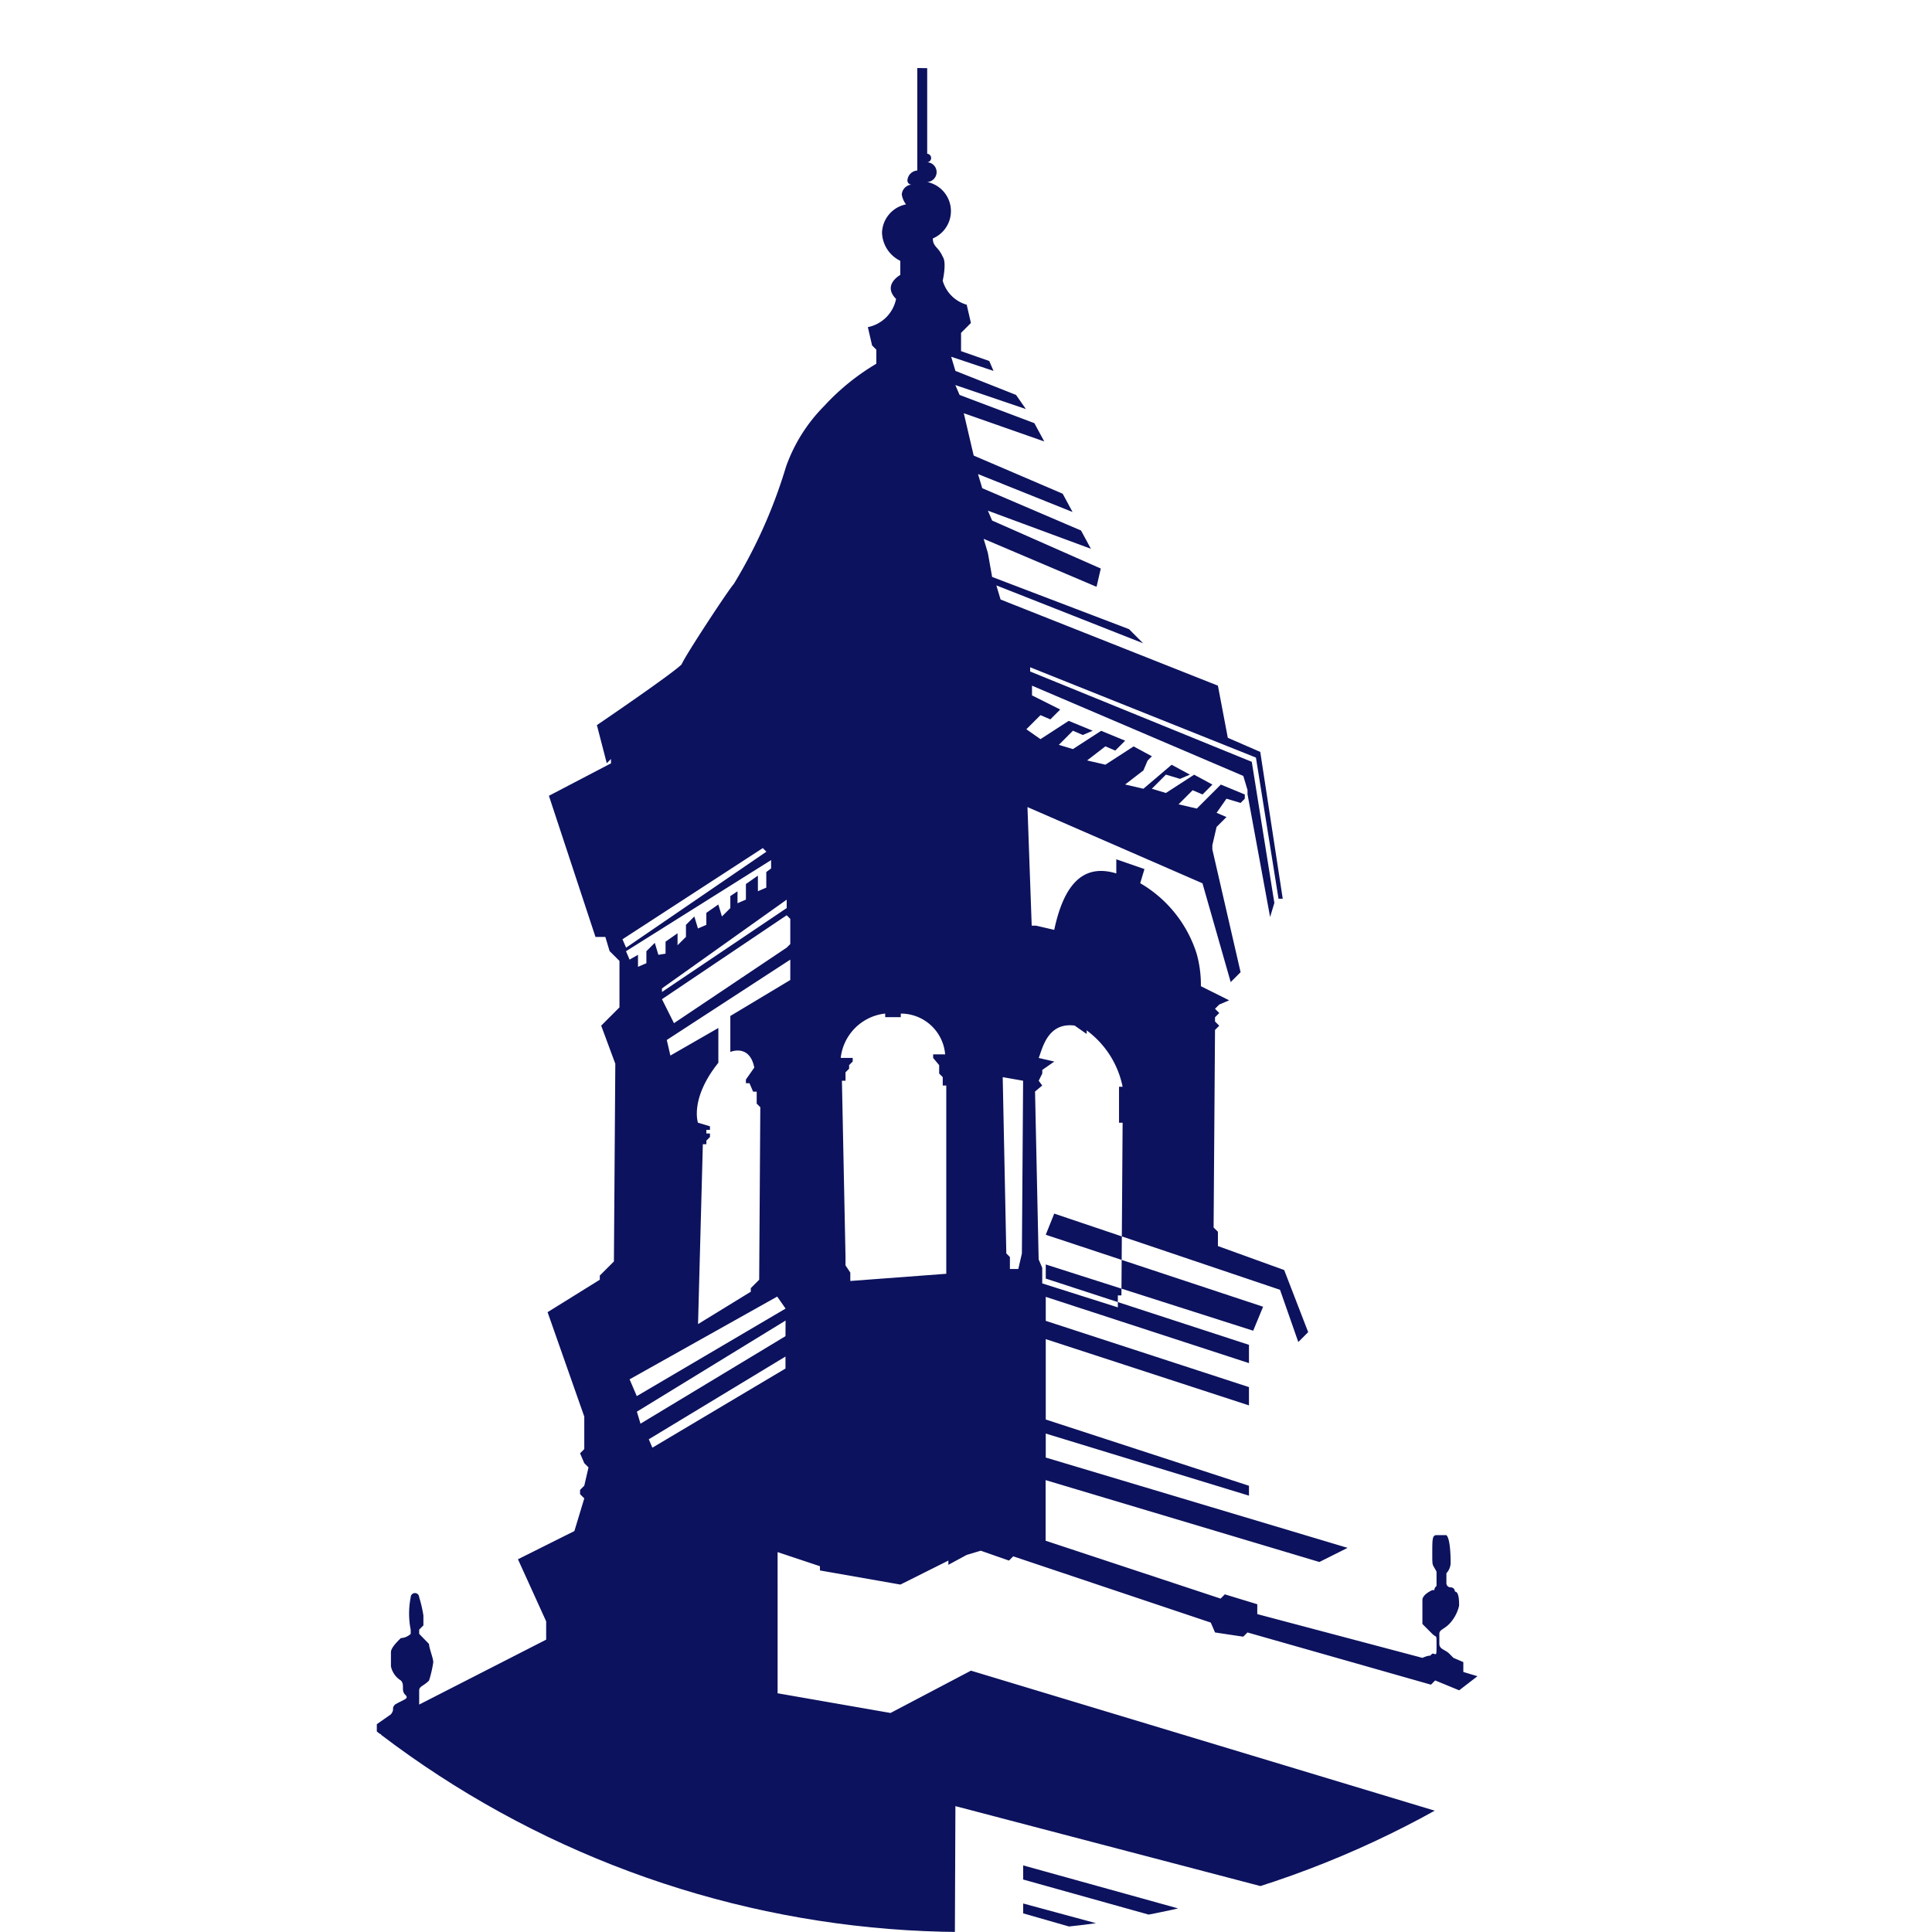 <svg xmlns="http://www.w3.org/2000/svg" width="84.557" height="84.557" data-name="Group 1359"><defs><clipPath id="a"><path fill="none" d="M0 42.278A42.279 42.279 0 1 0 42.278 0 42.279 42.279 0 0 0 0 42.278" data-name="Path 2863"/></clipPath></defs><g clip-path="url(#a)" data-name="Group 1358"><path fill="#0c125d" d="m64.36 87.077-19.579-5.435v.618l18.776 5.249.618 1.05-19.394-5.25v.432l18.961 5.435v.186c-.432.185-.617.432-1.05.432l-18.158-4.817v.618l17.109 4.633c-.433.185-.8.432-1.236.617l-15.873-4.2v.618l15.07 3.953a16.237 16.237 0 0 0-1.667.617l-13.222-3.335v.432l12.6 3.336c-.618.185-1.05.432-1.668.617l-10.932-2.717v.432l9.511 2.532c-.8.186-1.42.433-2.285.618l-7.226-1.915v.618l6.176 1.482c-1.049.186-2.285.433-3.335.618l-3.088-1.05v.618l1.668.432a27.866 27.866 0 0 1-3.954.185h-.432l.065-15.688 21.68 5.682 3.336-2.47 1.235-1.421-25.571-7.72-3.52 1.852-4.942-.862V67.93l1.853.618v.185l3.521.618 2.1-1.05v.185l.8-.432.617-.185 1.236.432.185-.186 8.647 2.9.186.432 1.235.185.185-.185 8.029 2.285.186-.185 1.05.432.8-.617-.618-.186v-.432l-.432-.185-.185-.186c-.186-.185-.433-.185-.433-.432v-.432c0-.186.185-.186.433-.433a1.72 1.72 0 0 0 .432-.8c0-.186 0-.618-.185-.618a.182.182 0 0 0-.186-.186.181.181 0 0 1-.185-.185v-.432a.685.685 0 0 0 .185-.433c0-.185 0-1.05-.185-1.235h-.432c-.186 0-.186.185-.186.8s0 .432.186.8v.622c-.186.185 0 .185-.186.185 0 0-.432.185-.432.432v1.05l.432.433c.186.185.186 0 .186.432 0 .618 0 .432-.186.432-.185.186 0 0-.432.186l-7.227-1.915v-.432l-1.42-.433-.185.186-7.659-2.533V64.78l11.982 3.583 1.235-.618-13.211-3.953v-1.05l8.894 2.718v-.433l-8.894-2.9v-3.518l8.894 2.9v-.8l-8.894-2.9v-1.05l8.894 2.9v-.8l-8.894-2.9v-.618l9.079 2.9.433-1.05-9.512-3.15.371-.926 9.882 3.335.8 2.286.432-.433-1.05-2.718-2.9-1.049v-.627l-.189-.185.062-8.647.185-.185-.185-.185v-.185l.185-.186-.185-.185.185-.185.433-.186-1.236-.617a5.087 5.087 0 0 0-.185-1.421 5.48 5.48 0 0 0-2.471-3.088l.186-.618-1.232-.427v.618c-1.421-.433-2.285.432-2.717 2.47l-.8-.185h-.186l-.185-5.189 7.659 3.336 1.235 4.323.433-.432-1.236-5.374v-.185l.186-.8.432-.432-.432-.185.432-.618.618.185.184-.185v-.185l-1.049-.433-1.05 1.05-.8-.185.617-.618.433.186.432-.433-.8-.432-1.235.8-.617-.185.617-.618.617.185.433-.185-.8-.432-1.235 1.05-.8-.186.8-.617.185-.433.186-.185-.8-.432-1.235.8-.8-.186.8-.617.432.185.433-.432-1.05-.433-1.236.8-.617-.185.617-.618.433.186.432-.186-1.05-.432-1.235.8-.618-.433.618-.617.432.185.432-.432-1.235-.618v-.426l9.248 3.951.185.617v.186l.988 5.373.186-.618-.988-6.176-9.7-3.953v-.185l9.882 3.953.988 6.176h.185l-.984-6.424-1.42-.618-.433-2.282-9.512-3.77-.185-.618 6.424 2.533-.618-.618-5.991-2.285-.186-1.05-.185-.618 4.941 2.1.186-.8-4.756-2.1-.186-.432 4.509 1.668-.432-.8-4.324-1.852-.185-.618 4.138 1.66-.432-.8-3.895-1.67-.433-1.853 3.521 1.235-.432-.8-3.274-1.236-.185-.432 3.088 1.05-.432-.618-2.653-1.052-.185-.618 1.852.618-.185-.432-1.235-.432v-.8l.432-.433-.185-.8a1.527 1.527 0 0 1-1.05-1.05s.185-.8 0-1.05c-.185-.432-.432-.432-.432-.8a1.3 1.3 0 0 0-.247-2.47.433.433 0 0 0 0-.865.186.186 0 0 0 0-.371V2.983l-.433-.006v4.486a.464.464 0 0 0-.432.432.181.181 0 0 0 .185.185.465.465 0 0 0-.432.433.952.952 0 0 0 .185.432 1.306 1.306 0 0 0-1.05 1.235 1.42 1.42 0 0 0 .8 1.236v.617s-.8.433-.185 1.05a1.579 1.579 0 0 1-1.235 1.235l.185.8.185.185v.617a10.058 10.058 0 0 0-2.285 1.853 7.148 7.148 0 0 0-1.668 2.656 22.034 22.034 0 0 1-2.285 5.131c-.186.185-2.1 3.088-2.285 3.52-.433.433-3.706 2.656-3.706 2.656l.432 1.668.185-.186v.191l-2.717 1.42 2.038 6.177h.432l.185.618.433.432v2.033l-.8.8.618 1.668-.061 8.652-.618.617v.183l-2.285 1.42L25.572 62v1.421l-.185.185.185.432.185.185-.185.8-.185.186v.185l.185.185-.433 1.43-2.47 1.235 1.235 2.718v.8l-5.558 2.841v-.618c0-.185.185-.185.432-.432a5.311 5.311 0 0 0 .185-.8c0-.185-.185-.618-.185-.8l-.432-.444v-.186l.185-.185v-.429a5.281 5.281 0 0 0-.185-.8.185.185 0 0 0-.371 0 3.634 3.634 0 0 0 0 1.42v.18a.682.682 0 0 1-.433.185c-.185.185-.432.432-.432.618v.617a.955.955 0 0 0 .432.618c.186.185 0 .432.186.618s0 .185-.433.432c-.185.185 0 .185-.185.432l-.618.433v.432h.186v.432l-.186.186.186.185v4.142l-.186.618-5.991-2.532s-.238 3.05-.276 3.626a46.157 46.157 0 0 0 54.358 7.073 192.06 192.06 0 0 1-.223-2.547M45.46 47.3l.157-.315v-.157l.525-.368-.682-.157c.157-.367.367-1.574 1.574-1.417l.525.367v-.157a4.06 4.06 0 0 1 1.574 2.467h-.157v1.574h.157l-.052 7.558h-.157v.524l-3.309-1.049v-.682l-.157-.368-.158-7.347.315-.264Zm-.682 0-.053 7.558-.157.682H44.2v-.525l-.157-.157-.158-7.715Zm-6.036-2.939v.157h.682v-.157a1.946 1.946 0 0 1 1.942 1.784h-.525v.158l.263.315v.367l.157.158v.366h.154v8.24l-4.2.315v-.368l-.21-.314v-.368l-.157-7.715h.157v-.367l.158-.158v-.157l.157-.158v-.157h-.525a2.2 2.2 0 0 1 1.942-1.942m-5.352-7.242.157.158-6.14 4.2-.158-.367Zm-4.57 4.671-.157-.524-.368.367v.525l-.367.157v-.525l-.368.21-.157-.367 6.35-3.989v.366l-.21.157v.682l-.367.158v-.682l-.525.367v.682l-.368.158v-.522l-.314.21v.525l-.368.367-.157-.525-.525.367v.525l-.367.158-.158-.525-.367.367v.525l-.368.367v-.524l-.525.367v.525Zm5.616-2.414v.368l-5.459 3.673v-.157Zm-.053 20.521-5.826 3.464-.157-.368 5.983-3.621Zm0-1.417-6.346 3.83-.158-.525 6.508-3.988Zm-6.508 2.624-.315-.735 6.46-3.621.367.525Zm6.718-18.212-2.624 1.575v1.574s.839-.367 1.049.683l-.367.525v.161h.157l.158.368h.157v.524l.158.158-.049 7.55-.367.368v.157l-2.309 1.417.21-7.872h.154v-.158l.158-.157v-.155h-.158v-.157h.158v-.158l-.525-.157s-.368-1.05.892-2.624v-1.522l-2.1 1.207-.157-.682 5.406-3.517Zm0-1.574-.157.157-4.934 3.307-.525-1.05 5.459-3.674.157.158Z" data-name="Path 2862"/></g></svg>